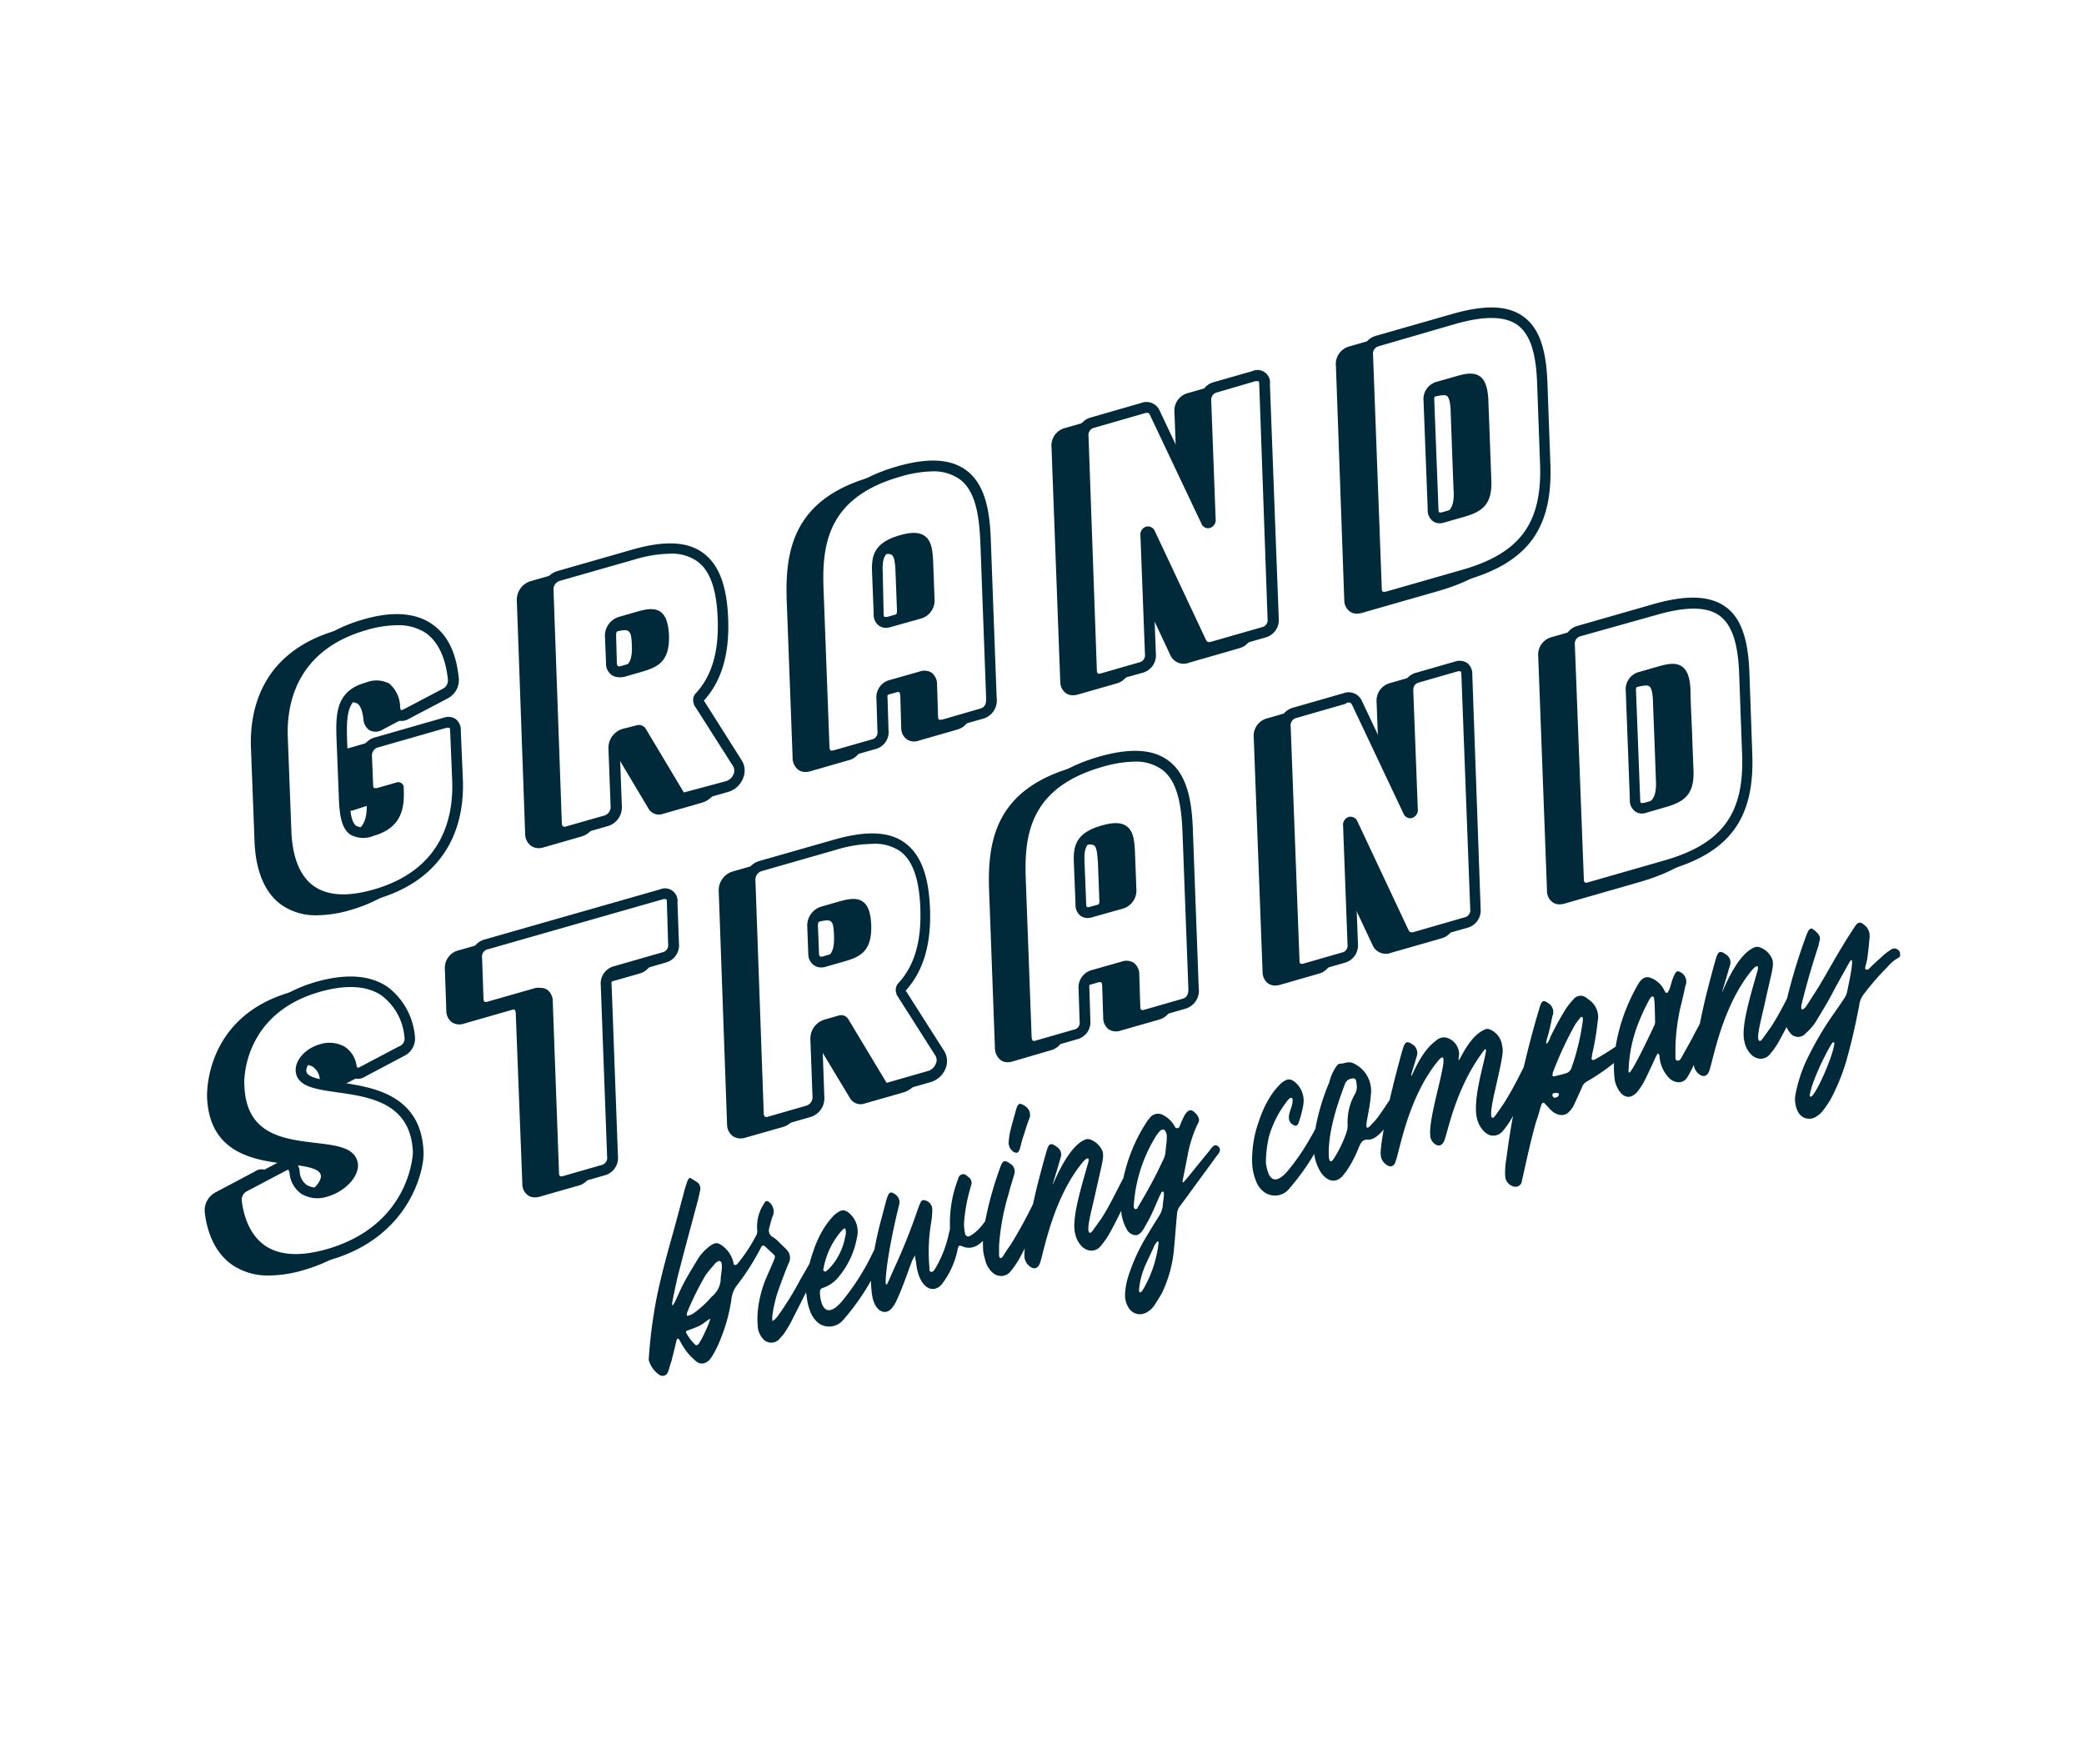 <svg id="Desktop" xmlns="http://www.w3.org/2000/svg" viewBox="0 0 250 211.62"><defs><style>.cls-1{fill:#fff;}.cls-2{fill:#002a3a;}</style></defs><rect class="cls-1" width="250" height="211.62"/><g id="Logos"><g id="Grand_Strand" data-name="Grand Strand"><path class="cls-1" d="M173.11,62.06c-.77.23-1.24-.13-1.25-1l-.5-13a1.52,1.52,0,0,1,1.17-1.67l2.22-.63c2-.57,3-.59,3.06,2.14,0,0,.35,9.61.36,9.66.12,2.62-.87,3.26-2.84,3.83Zm-7.93-21.15A1.55,1.55,0,0,0,164,42.62l1,28.05c0,.83.51,1.19,1.29,1L175.5,69c7.71-2.21,10.15-6.32,9.84-13.51L185,45.88c-.27-7.2-3-9.81-10.66-7.6ZM137.1,49a1.09,1.09,0,0,1,1.47.6l6.16,13c.17.35.48.17.47-.27l-.53-14.18a1.53,1.53,0,0,1,1.16-1.67l4.6-1.31c.82-.24,1.27.07,1.29,1l1.06,28.1a1.51,1.51,0,0,1-1.17,1.66l-6,1.73A1.1,1.1,0,0,1,144.1,77L138,64c-.2-.34-.51-.16-.5.28L138,78.43a1.52,1.52,0,0,1-1.17,1.67l-4.59,1.31c-.78.23-1.24-.13-1.29-1l-1.06-28.1a1.53,1.53,0,0,1,1.17-1.66ZM111.2,67.13c-.1-2.11-.44-3.07-3.14-2.3s-3,1.91-2.85,4l.19,4.79c0,.84.47,1.19,1.25,1l3.53-1a1.63,1.63,0,0,0,1.2-1.72ZM119,83.72a1.65,1.65,0,0,1-1.18,1.85l-4.59,1.31c-.78.23-1.24-.09-1.29-1l-.12-3.82c-.06-.88-.47-1.2-1.29-1l-3.53,1a1.5,1.5,0,0,0-1.17,1.66l.12,3.83a1.49,1.49,0,0,1-1.17,1.67l-4.59,1.31c-.78.23-1.26-.17-1.29-1.14l-.69-18.61c-.22-5.53.39-11.66,9.62-14.3s10.25,3,10.47,8.53ZM76.51,74c2-.57,3-.59,3.06,2.14s-.87,3.26-2.84,3.83l-2.09.6a1,1,0,0,1-1.3-1l-.12-3.24a1.69,1.69,0,0,1,1.2-1.72Zm7.22,10.22a.53.53,0,0,1,.13-.61c2.08-2.29,2.94-5.42,2.77-9.5-.27-7.2-3.37-9.68-10.67-7.59l-9,2.58a1.69,1.69,0,0,0-1.2,1.72l1,28a1,1,0,0,0,1.34,1l4.59-1.32A1.71,1.71,0,0,0,74,96.75l-.26-6.93a1.74,1.74,0,0,1,1.24-1.73l1.64-.48a.36.36,0,0,1,.33.13l4.58,7.61a.81.81,0,0,0,1,.34l4.68-1.34a2,2,0,0,0,1.28-2.77ZM34.3,99.52c.1,2.9,1,10.5,10.69,7.71s10-10.72,9.9-13.62l-.26-5.91c0-.89-.43-1.21-1.25-1l-8.2,2.35A1.59,1.59,0,0,0,44,90.75l.14,3.51c0,.83.51,1.19,1.29,1l2.38-.68c.06,2.16-.05,4.28-3.09,5.15s-3.33-1.13-3.44-4.52L41,88.85c-.11-3.38,0-5.5,3-6.37,2.34-.67,3.08.36,3.34,2.41.1.9.59,1.16,1.38.76l4.62-2.43a1.78,1.78,0,0,0,1-1.76c-.36-3.36-2-9-10.61-6.54-9.72,2.79-10,10.73-9.89,13.62Z"/><path class="cls-2" d="M81.23,85.26c2.14-2.37,3.09-5.61,2.91-9.93-.15-3.89-1.12-6.44-3-7.79s-4.67-1.49-8.51-.39l-9,2.57A2.34,2.34,0,0,0,62,72.08l1,28a1.77,1.77,0,0,0,.69,1.37,1.6,1.6,0,0,0,.93.29,2.15,2.15,0,0,0,.55-.08l4.59-1.32A2.35,2.35,0,0,0,71.47,98l-.26-7A1.12,1.12,0,0,1,72,90l1.38-.4L77.8,97a1.44,1.44,0,0,0,1.72.63l4.67-1.34A2.73,2.73,0,0,0,86,94.61a2.35,2.35,0,0,0-.16-2.1ZM75.8,77.41c.09,2.38-.67,2.69-2.38,3.18l-2.09.6a.43.43,0,0,1-.36,0,.51.51,0,0,1-.12-.39l-.12-3.26a1.06,1.06,0,0,1,.73-1.07l2.09-.6c.77-.22,1.52-.39,1.81-.18S75.75,76.21,75.8,77.41Z"/><path class="cls-2" d="M51.55,87.54a1.64,1.64,0,0,0-1.48-.16l-8.2,2.35a2.21,2.21,0,0,0-1.67,2.32l.13,3.52A1.71,1.71,0,0,0,41,97a1.62,1.62,0,0,0,1.46.17L44,96.67c0,1.75-.42,3-2.62,3.67a2.15,2.15,0,0,1-1.78,0c-.68-.49-.78-2.13-.84-3.91l-.26-6.31c-.11-3.52.09-5,2.57-5.74a2.3,2.3,0,0,1,1.78,0c.38.25.62.85.75,1.87a1.66,1.66,0,0,0,.77,1.37,1.61,1.61,0,0,0,1.55-.11l4.62-2.44a2.45,2.45,0,0,0,1.35-2.39c-.34-3.13-1.45-5.34-3.3-6.59s-4.7-1.49-8.13-.5C31,78.29,29.92,85.68,30.11,89.84l.42,11c.12,3.59,1.22,6.24,3.19,7.67a7.14,7.14,0,0,0,4.33,1.28,14.55,14.55,0,0,0,4-.63c6.92-2,10.6-7,10.36-14.27L52.15,89A1.73,1.73,0,0,0,51.55,87.54Z"/><path class="cls-2" d="M182.85,56.75l-.35-9.62c-.15-4.06-1.07-6.57-2.9-7.89S175,37.8,171,38.94l-9.15,2.62h0a2.18,2.18,0,0,0-1.59,2.34l1,28.08a1.7,1.7,0,0,0,.66,1.37,1.46,1.46,0,0,0,.86.26,2.43,2.43,0,0,0,.6-.09l9.14-2.62C180.2,68.71,183.19,64.61,182.85,56.75ZM172,62.09l-2.21.63c-.22.06-.33,0-.35,0s-.08-.12-.08-.4l-.5-13a.86.86,0,0,1,.7-1l2.21-.64a5.93,5.93,0,0,1,1.4-.28.67.67,0,0,1,.41.1c.17.13.39.53.44,1.72v0c0,.21.1,2.66.18,5,.13,3.54.16,4.38.18,4.61h0C174.5,61.15,173.79,61.58,172,62.09Z"/><path class="cls-2" d="M112.73,57.65c-1.87-1.34-4.57-1.48-8.26-.43C95.19,59.88,94.14,66,94.38,72.16l.7,18.62a1.86,1.86,0,0,0,.67,1.55,1.42,1.42,0,0,0,.86.27,2.17,2.17,0,0,0,.58-.08l4.59-1.32a2.12,2.12,0,0,0,1.63-2.3l-.12-3.85a.88.88,0,0,1,.71-1l3.52-1c.28-.08.37,0,.37,0s.08.08.11.4l.11,3.85a1.7,1.7,0,0,0,.66,1.38,1.62,1.62,0,0,0,1.46.16l4.59-1.32A2.26,2.26,0,0,0,116.46,85h0l-.7-18.62C115.63,62.88,115.16,59.42,112.73,57.65Zm-5.31,10.78.18,4.72a1,1,0,0,1-.73,1.09l-3.53,1a.51.51,0,0,1-.34,0,.68.68,0,0,1-.09-.4l-.19-4.79c-.09-2,.08-2.7,2.38-3.36a5.13,5.13,0,0,1,1.35-.24.9.9,0,0,1,.54.12C107.31,66.84,107.38,67.62,107.42,68.43Z"/><path class="cls-2" d="M148.63,46a1.67,1.67,0,0,0-1.51-.17l-4.6,1.32a2.17,2.17,0,0,0-1.63,2.31l.46,12.39L136,50.55a1.74,1.74,0,0,0-2.23-.93l-6,1.72a2.17,2.17,0,0,0-1.63,2.31l1.05,28.12a1.71,1.71,0,0,0,.66,1.37,1.49,1.49,0,0,0,.86.26,2.43,2.43,0,0,0,.6-.09L133.89,82a2.14,2.14,0,0,0,1.63-2.31l-.46-12.48,5.33,11.36a1.74,1.74,0,0,0,2.23.93l6-1.73a2.16,2.16,0,0,0,1.64-2.31l-1.06-28.09A1.67,1.67,0,0,0,148.63,46Z"/><path class="cls-1" d="M173.11,62.06c-.77.23-1.24-.13-1.25-1l-.5-13a1.52,1.52,0,0,1,1.17-1.67l2.22-.63c2-.57,3-.59,3.06,2.14,0,0,.35,9.61.36,9.66.12,2.62-.87,3.26-2.84,3.83Zm-7.93-21.15A1.55,1.55,0,0,0,164,42.62l1,28.05c0,.83.51,1.19,1.29,1L175.5,69c7.71-2.21,10.15-6.32,9.84-13.51L185,45.88c-.27-7.2-3-9.81-10.66-7.6ZM137.1,49a1.09,1.09,0,0,1,1.47.6l6.16,13c.17.35.48.17.47-.27l-.53-14.18a1.53,1.53,0,0,1,1.16-1.67l4.6-1.31c.82-.24,1.27.07,1.29,1l1.06,28.1a1.51,1.51,0,0,1-1.17,1.66l-6,1.73A1.1,1.1,0,0,1,144.1,77L138,64c-.2-.34-.51-.16-.5.28L138,78.43a1.52,1.52,0,0,1-1.17,1.67l-4.59,1.31c-.78.23-1.24-.13-1.29-1l-1.06-28.1a1.53,1.53,0,0,1,1.17-1.66ZM111.2,67.13c-.1-2.11-.44-3.07-3.14-2.3s-3,1.91-2.85,4l.19,4.79c0,.84.47,1.19,1.25,1l3.53-1a1.63,1.63,0,0,0,1.2-1.72ZM119,83.72a1.65,1.65,0,0,1-1.18,1.85l-4.59,1.31c-.78.23-1.24-.09-1.29-1l-.12-3.82c-.06-.88-.47-1.2-1.29-1l-3.53,1a1.5,1.5,0,0,0-1.17,1.66l.12,3.83a1.49,1.49,0,0,1-1.17,1.67l-4.59,1.31c-.78.23-1.26-.17-1.29-1.14l-.69-18.61c-.22-5.53.39-11.66,9.62-14.3s10.25,3,10.47,8.53ZM76.51,74c2-.57,3-.59,3.06,2.14s-.87,3.26-2.84,3.83l-2.09.6a1,1,0,0,1-1.3-1l-.12-3.24a1.69,1.69,0,0,1,1.2-1.72Zm7.22,10.22a.53.53,0,0,1,.13-.61c2.08-2.29,2.94-5.42,2.77-9.5-.27-7.2-3.37-9.68-10.67-7.59l-9,2.58a1.69,1.69,0,0,0-1.2,1.72l1,28a1,1,0,0,0,1.34,1l4.59-1.32A1.71,1.71,0,0,0,74,96.75l-.26-6.93a1.74,1.74,0,0,1,1.24-1.73l1.64-.48a.36.36,0,0,1,.33.13l4.58,7.61a.81.81,0,0,0,1,.34l4.68-1.34a2,2,0,0,0,1.28-2.77ZM34.3,99.52c.1,2.9,1,10.5,10.69,7.71s10-10.72,9.9-13.62l-.26-5.91c0-.89-.43-1.21-1.25-1l-8.2,2.35A1.59,1.59,0,0,0,44,90.75l.14,3.51c0,.83.51,1.19,1.29,1l2.38-.68c.06,2.16-.05,4.28-3.09,5.15s-3.33-1.13-3.44-4.52L41,88.85c-.11-3.38,0-5.5,3-6.37,2.34-.67,3.08.36,3.34,2.41.1.9.59,1.16,1.38.76l4.62-2.43a1.78,1.78,0,0,0,1-1.76c-.36-3.36-2-9-10.61-6.54-9.72,2.79-10,10.73-9.89,13.62Z"/><path class="cls-2" d="M41.18,108.48a7.16,7.16,0,0,1-4.33-1.27c-2-1.44-3.07-4.09-3.19-7.67l-.42-11C33.05,84.41,34.13,77,43.6,74.3c3.43-1,6.17-.81,8.13.5s3,3.47,3.31,6.59a2.47,2.47,0,0,1-1.36,2.4l-4.62,2.43a1.61,1.61,0,0,1-1.55.11A1.65,1.65,0,0,1,46.74,85c-.13-1-.37-1.63-.75-1.88a2.24,2.24,0,0,0-1.77,0c-2.49.71-2.69,2.21-2.58,5.73l.26,6.31c.06,1.79.16,3.42.84,3.91a2.14,2.14,0,0,0,1.78,0c2.2-.63,2.6-1.92,2.62-3.68l-1.56.45a1.6,1.6,0,0,1-1.46-.17,1.68,1.68,0,0,1-.66-1.37l-.13-3.52A2.23,2.23,0,0,1,45,88.45l8.2-2.35a1.64,1.64,0,0,1,1.48.16,1.7,1.7,0,0,1,.6,1.43l.25,5.89c.24,7.23-3.44,12.29-10.36,14.27A14.55,14.55,0,0,1,41.18,108.48ZM47.6,75a13.28,13.28,0,0,0-3.64.58c-8.62,2.47-9.61,9.19-9.43,13l.42,11h0c.1,3.18,1,5.48,2.66,6.68s4.07,1.34,7.21.44c8.06-2.31,9.58-8.33,9.43-13L54,87.72c0-.32-.07-.42-.08-.42h-.06a1.13,1.13,0,0,0-.29,0l-8.2,2.35a1,1,0,0,0-.75,1l.14,3.5c0,.25.08.36.12.38s.13,0,.35,0l2.38-.68a.66.66,0,0,1,.56.1.63.63,0,0,1,.26.5c.06,1.88.15,4.73-3.55,5.79A3.23,3.23,0,0,1,42,100.1c-1.15-.84-1.3-2.64-1.37-4.91l-.25-6.31c-.11-3.07-.2-6,3.5-7A3.33,3.33,0,0,1,46.7,82,3.77,3.77,0,0,1,48,84.81a.84.84,0,0,0,.11.39,1.61,1.61,0,0,0,.33-.12l4.62-2.43a1.13,1.13,0,0,0,.67-1.16c-.29-2.69-1.22-4.59-2.74-5.62A6,6,0,0,0,47.6,75Zm20.19,25.53a1.6,1.6,0,0,1-.93-.29,1.72,1.72,0,0,1-.68-1.37l-1-28a2.35,2.35,0,0,1,1.66-2.36l9-2.58c3.84-1.1,6.62-1,8.51.4s2.83,3.89,3,7.79c.18,4.31-.77,7.56-2.91,9.92L89,91.24a2.33,2.33,0,0,1,.15,2.09A2.75,2.75,0,0,1,87.33,95l-4.68,1.34a1.47,1.47,0,0,1-1.72-.63L76.5,88.31l-1.38.39a1.13,1.13,0,0,0-.78,1.09l.26,6.94a2.34,2.34,0,0,1-1.67,2.36l-4.59,1.32A2.15,2.15,0,0,1,67.79,100.49ZM80.31,66.42a15.47,15.47,0,0,0-4.17.69l-9,2.57a1.07,1.07,0,0,0-.74,1.08l1,28a.51.51,0,0,0,.15.37.44.44,0,0,0,.37,0l4.6-1.31a1.06,1.06,0,0,0,.73-1.08l-.26-6.94a2.38,2.38,0,0,1,1.71-2.37L76.4,87a.94.94,0,0,1,.95.27.49.49,0,0,1,.11.14L82,95s.07.1.26,0L87,93.73a1.46,1.46,0,0,0,1-.87,1.06,1.06,0,0,0-.05-.94l-4.7-7.38,0-.09a1.18,1.18,0,0,1,.25-1.32c1.91-2.09,2.76-5,2.59-9-.13-3.48-.93-5.7-2.45-6.8A5.32,5.32,0,0,0,80.31,66.42ZM76.76,88.23Zm23,3.1a1.37,1.37,0,0,1-.86-.27,1.85,1.85,0,0,1-.68-1.56l-.7-18.61c-.24-6.19.81-12.28,10.09-14.94,3.69-1.06,6.39-.92,8.26.43,2.43,1.76,2.9,5.22,3,8.7l.69,18.62h0A2.27,2.27,0,0,1,118,86.19l-4.59,1.31a1.66,1.66,0,0,1-1.46-.15,1.72,1.72,0,0,1-.65-1.39l-.12-3.85a.7.7,0,0,0-.11-.4h0s-.09,0-.36,0l-3.53,1a.89.89,0,0,0-.71,1l.12,3.85a2.11,2.11,0,0,1-1.63,2.31l-4.59,1.31A2.22,2.22,0,0,1,99.75,91.33ZM111.9,56.54a14.51,14.51,0,0,0-3.94.65c-8.85,2.53-9.37,8.37-9.16,13.65l.7,18.62c0,.36.09.52.14.56s.15,0,.32,0l4.59-1.31a.86.86,0,0,0,.71-1l-.12-3.85a2.14,2.14,0,0,1,1.63-2.3l3.53-1a1.66,1.66,0,0,1,1.47.14,1.76,1.76,0,0,1,.64,1.39l.12,3.85c0,.27.09.38.11.39s.12,0,.36,0L117.59,85c.35-.1.74-.33.71-1.21l-.69-18.61c-.13-3.15-.52-6.27-2.51-7.71A5.39,5.39,0,0,0,111.9,56.54Zm19.93,25.58a1.42,1.42,0,0,1-.86-.26,1.68,1.68,0,0,1-.65-1.37l-1.06-28.11a2.17,2.17,0,0,1,1.63-2.31l6-1.73a1.73,1.73,0,0,1,2.23.93l5.34,11.27L144,48.15a2.18,2.18,0,0,1,1.64-2.32l4.59-1.31a1.5,1.5,0,0,1,2.11,1.57l1.06,28.08a2.16,2.16,0,0,1-1.64,2.31l-6,1.73a1.74,1.74,0,0,1-2.24-.93l-5.33-11.36.47,12.49A2.16,2.16,0,0,1,137,80.72L132.43,82A2,2,0,0,1,131.83,82.12Zm5.77-32.6a1.1,1.1,0,0,0-.32.06h0l-6,1.73a.89.89,0,0,0-.7,1l1,28.09c0,.25.08.36.12.38a.48.48,0,0,0,.35,0l4.6-1.32a.88.88,0,0,0,.7-1l-.54-14.2a1,1,0,0,1,.69-1.09.9.9,0,0,1,1,.46l6.15,13.08c.13.27.24.39.71.25l6-1.72a.87.87,0,0,0,.7-1l-1-28.11c0-.32-.08-.4-.08-.4s-.1,0-.4,0L146,47.07a.91.91,0,0,0-.7,1l.53,14.17a1,1,0,0,1-.71,1.1.85.85,0,0,1-1-.54l-6.16-13C137.9,49.64,137.81,49.52,137.6,49.52Zm7.72,12.77Zm-71,18.95a1.59,1.59,0,0,1-1-.31,1.69,1.69,0,0,1-.62-1.4l-.13-3.22A2.35,2.35,0,0,1,74.24,74l2.09-.6c1.09-.32,2.14-.55,2.92,0,.61.45.91,1.29,1,2.72.12,3.24-1.3,3.9-3.31,4.48l-2.09.6A2.15,2.15,0,0,1,74.27,81.24Zm3.82-6.93a5.75,5.75,0,0,0-1.4.28h0l-2.1.6a1.05,1.05,0,0,0-.73,1.07L74,79.51a.51.51,0,0,0,.12.39.42.42,0,0,0,.36,0l2.1-.6c1.7-.49,2.46-.81,2.37-3.19-.05-1.2-.26-1.6-.44-1.73A.74.74,0,0,0,78.09,74.31Zm28.14,1a1.4,1.4,0,0,1-.87-.28,1.63,1.63,0,0,1-.6-1.4l-.19-4.76c-.1-2.07.08-3.73,3.31-4.66,1.43-.41,2.35-.38,3,.08.8.57.92,1.65,1,2.81h0l.18,4.74a2.26,2.26,0,0,1-1.63,2.36l-3.56,1A2.3,2.3,0,0,1,106.23,75.31Zm3.35-10.1a5.13,5.13,0,0,0-1.35.24c-2.29.66-2.47,1.4-2.38,3.36L106,73.6c0,.28.07.39.09.4s.12,0,.34,0L110,73a1,1,0,0,0,.74-1.09l-.19-4.73c0-.81-.11-1.59-.43-1.82A1,1,0,0,0,109.58,65.21Zm56.36,7.13a1.39,1.39,0,0,1-.86-.26,1.68,1.68,0,0,1-.66-1.37l-1-28.07A2.17,2.17,0,0,1,165,40.3h0l9.15-2.62c4-1.15,6.72-1.06,8.59.29s2.74,3.83,2.89,7.89l.35,9.62c.34,7.86-2.64,12-10.3,14.16l-9.14,2.62A2,2,0,0,1,165.94,72.34Zm-.56-30.82a.92.92,0,0,0-.72,1l1.05,28.08c0,.25.08.36.12.38s.14,0,.35,0l9.15-2.62c7-2,9.67-5.63,9.36-12.86l-.35-9.63c-.13-3.63-.88-5.82-2.36-6.89s-3.94-1.12-7.48-.11Zm7.31,21.25a1.43,1.43,0,0,1-.87-.27,1.66,1.66,0,0,1-.6-1.41l-.5-13a2.15,2.15,0,0,1,1.64-2.31l2.21-.63c1.09-.32,2.14-.55,2.92,0,.61.45.91,1.29,1,2.72h0c0,.25.05,1.13.18,4.83.09,2.33.17,4.66.18,4.81.14,3-1.05,3.85-3.3,4.5l-2.22.63h0A1.94,1.94,0,0,1,172.69,62.77Zm3.64-16.63a5.91,5.91,0,0,0-1.41.28l-2.21.63a.87.87,0,0,0-.7,1l.5,13c0,.28.06.38.08.4a.55.55,0,0,0,.35,0l2.21-.63c1.77-.51,2.48-.94,2.38-3.18h0c0-.24-.05-1.11-.18-4.84-.09-2.33-.17-4.66-.18-4.81,0-1.22-.26-1.62-.44-1.75A.74.74,0,0,0,176.33,46.14Z"/><path class="cls-1" d="M197.37,96.88c-.78.22-1.25-.13-1.25-1l-.5-13a1.49,1.49,0,0,1,1.17-1.66l2.21-.64c2-.56,3-.58,3.07,2.14,0,0,.34,9.62.35,9.66.13,2.63-.87,3.27-2.84,3.84Zm-7.94-21.16a1.54,1.54,0,0,0-1.15,1.71l1,28.06c.05.83.52,1.18,1.29,1l9.15-2.62c7.71-2.21,10.14-6.33,9.83-13.52l-.35-9.62c-.27-7.2-3-9.8-10.66-7.59Zm-28.08,8a1.12,1.12,0,0,1,1.48.6l6.16,13c.16.36.47.18.46-.26l-.53-14.18a1.54,1.54,0,0,1,1.17-1.67L174.68,80c.82-.23,1.28.08,1.29,1L177,109a1.52,1.52,0,0,1-1.17,1.67l-6,1.73a1.1,1.1,0,0,1-1.47-.6l-6.12-13c-.2-.34-.51-.17-.51.28l.54,14.18a1.51,1.51,0,0,1-1.17,1.66l-4.59,1.32c-.78.22-1.25-.13-1.3-1l-1.05-28.1a1.54,1.54,0,0,1,1.17-1.67Zm-25.9,18.17c-.1-2.1-.43-3.07-3.14-2.29s-2.94,1.91-2.84,4l.19,4.78c0,.84.47,1.2,1.25,1l3.52-1a1.61,1.61,0,0,0,1.2-1.72Zm7.75,16.6a1.63,1.63,0,0,1-1.17,1.84l-4.6,1.32c-.78.22-1.23-.09-1.29-1l-.12-3.83c-.05-.87-.47-1.2-1.29-1l-3.52,1a1.5,1.5,0,0,0-1.17,1.67l.11,3.82a1.47,1.47,0,0,1-1.16,1.67l-4.6,1.32c-.78.22-1.25-.17-1.28-1.14l-.7-18.62c-.22-5.53.4-11.65,9.62-14.3s10.26,3,10.48,8.54Zm-42.44-9.76c2-.56,3-.58,3.07,2.14s-.87,3.27-2.84,3.83l-2.09.6a1,1,0,0,1-1.31-1l-.12-3.25a1.69,1.69,0,0,1,1.2-1.72ZM108,119a.57.57,0,0,1,.13-.62c2.08-2.28,2.94-5.41,2.77-9.49-.27-7.2-3.36-9.69-10.66-7.59l-9,2.57A1.69,1.69,0,0,0,90,105.6l1,28a1,1,0,0,0,1.35,1L97,133.29a1.69,1.69,0,0,0,1.2-1.72L98,124.63a1.76,1.76,0,0,1,1.24-1.73l1.64-.47c.13,0,.23,0,.34.13l4.57,7.61a.82.82,0,0,0,1,.33l4.67-1.34a1.94,1.94,0,0,0,1.29-2.76Zm-42.31,1.17c0-.88-.47-1.2-1.29-1l-5.74,1.65c-.78.22-1.25-.13-1.29-1L57.17,115a1.55,1.55,0,0,1,1.17-1.67l21-6c.82-.23,1.27.08,1.29,1l.17,4.92a1.5,1.5,0,0,1-1.16,1.67l-5.75,1.65a1.49,1.49,0,0,0-1.16,1.66l.75,20.56a1.5,1.5,0,0,1-1.17,1.66l-4.59,1.32c-.78.22-1.24-.13-1.29-1Zm-17.53,5.95a1.67,1.67,0,0,0,1-1.75c-.35-3.1-2.57-8.41-11-6C29,121,28.52,129,28.63,130.31c.36,10.1,12.7,5.72,13.62,9.23.28,1.12-1.14,2.81-3.15,3.39s-3.49-.24-3.75-2.3c-.11-.9-.6-1.16-1.38-.76l-4.62,2.44a1.78,1.78,0,0,0-1,1.75c.37,3.36,2.41,8.9,11,6.43,9.71-2.79,10.85-11,10.79-12.28-.41-10.09-13.35-6.29-14-9.56-.21-1,.74-2.25,2.34-2.71,1.92-.55,3.3.21,3.67,1.92.17.84.58,1.12,1.41.71Z"/><path class="cls-2" d="M77.54,108.12A1.65,1.65,0,0,0,76,108l-21,6a2.17,2.17,0,0,0-1.63,2.31l.17,4.93a1.72,1.72,0,0,0,.66,1.38,1.66,1.66,0,0,0,1.46.17l5.74-1.65c.27-.08.36,0,.36,0s.09.08.11.41L62.66,142a1.68,1.68,0,0,0,.65,1.37,1.42,1.42,0,0,0,.86.26,2,2,0,0,0,.6-.09l4.59-1.31A2.16,2.16,0,0,0,71,140l-.76-20.57a.87.87,0,0,1,.7-1l5.74-1.64a2.17,2.17,0,0,0,1.64-2.31l-.18-4.91A1.66,1.66,0,0,0,77.54,108.12Z"/><path class="cls-2" d="M37.41,131.05c-1.79-.26-3.65-.52-3.8-1.26-.12-.55.54-1.57,1.88-1.95a2.53,2.53,0,0,1,2,.1,2,2,0,0,1,.85,1.33,1.74,1.74,0,0,0,.83,1.28,1.66,1.66,0,0,0,1.51-.14L45.31,128a2.32,2.32,0,0,0,1.36-2.4,8.35,8.35,0,0,0-3.31-6c-2.1-1.4-5-1.6-8.52-.58-10.44,3-10,12.49-10,12.56.25,6.94,5.94,7.62,9.71,8.06,1.91.23,3.71.44,3.93,1.3.17.68-.91,2.1-2.7,2.62a2.54,2.54,0,0,1-2.08-.16,2.2,2.2,0,0,1-.86-1.6,1.45,1.45,0,0,0-2.31-1.25L25.91,143a2.44,2.44,0,0,0-1.35,2.39c.18,1.66.86,4.7,3.39,6.4A7.62,7.62,0,0,0,32.31,153a14.82,14.82,0,0,0,4.09-.64c9.71-2.78,11.35-10.9,11.26-12.92C47.38,132.46,41.38,131.61,37.41,131.05Z"/><path class="cls-2" d="M207.1,91.57,206.75,82c-.15-4.07-1.07-6.57-2.89-7.89s-4.59-1.45-8.59-.3l-9.14,2.62h0a2.18,2.18,0,0,0-1.6,2.34l1.05,28.07a1.68,1.68,0,0,0,.65,1.37,1.42,1.42,0,0,0,.86.27,2.3,2.3,0,0,0,.6-.09l9.15-2.63C204.46,103.53,207.44,99.43,207.1,91.57ZM196.27,96.9l-2.21.64a.55.55,0,0,1-.34,0s-.09-.12-.09-.4l-.5-13a.88.88,0,0,1,.7-1l2.22-.63a5.75,5.75,0,0,1,1.4-.28.66.66,0,0,1,.4.1c.18.12.4.53.44,1.72v0c0,.21.1,2.66.19,5,.13,3.54.16,4.38.17,4.61h0C198.75,96,198,96.39,196.27,96.9Z"/><path class="cls-2" d="M105.48,120.07c2.14-2.36,3.09-5.61,2.91-9.92-.14-3.9-1.12-6.44-3-7.79s-4.67-1.5-8.5-.4l-9,2.58a2.35,2.35,0,0,0-1.67,2.36l1,28a1.73,1.73,0,0,0,.68,1.37,1.53,1.53,0,0,0,.93.29,1.75,1.75,0,0,0,.55-.08l4.6-1.31a2.37,2.37,0,0,0,1.66-2.37l-.26-6.94a1.1,1.1,0,0,1,.78-1.08l1.38-.4,4.44,7.37a1.46,1.46,0,0,0,1.71.63l4.68-1.34a2.79,2.79,0,0,0,1.81-1.64,2.36,2.36,0,0,0-.16-2.09Zm-5.43-7.85c.09,2.38-.66,2.7-2.37,3.19l-2.09.6a.39.39,0,0,1-.36,0c-.08,0-.12-.19-.12-.39L95,112.35a1.06,1.06,0,0,1,.74-1.07l2.09-.6c.76-.22,1.51-.39,1.8-.18S100,111,100.05,112.22Z"/><path class="cls-2" d="M172.89,80.78a1.66,1.66,0,0,0-1.52-.17l-4.59,1.32a2.18,2.18,0,0,0-1.64,2.31l.47,12.39-5.33-11.27a1.75,1.75,0,0,0-2.24-.93l-6,1.73a2.17,2.17,0,0,0-1.64,2.31l1.06,28.11a1.72,1.72,0,0,0,.65,1.38,1.49,1.49,0,0,0,.86.26,2.3,2.3,0,0,0,.6-.09l4.59-1.32a2.16,2.16,0,0,0,1.64-2.31L159.31,102l5.34,11.36a1.73,1.73,0,0,0,2.23.93l6-1.72a2.17,2.17,0,0,0,1.63-2.31l-1-28.09A1.68,1.68,0,0,0,172.89,80.78Z"/><path class="cls-2" d="M137,92.47c-1.86-1.35-4.56-1.49-8.26-.43-9.27,2.66-10.33,8.75-10.08,14.94l.69,18.62a1.88,1.88,0,0,0,.68,1.55,1.39,1.39,0,0,0,.86.27,2.09,2.09,0,0,0,.57-.09L126,126a2.13,2.13,0,0,0,1.64-2.31l-.12-3.85a.86.86,0,0,1,.7-1l3.53-1a.65.65,0,0,1,.37,0s.08.08.1.4l.12,3.84a1.75,1.75,0,0,0,.65,1.39,1.66,1.66,0,0,0,1.46.15l4.59-1.31a2.27,2.27,0,0,0,1.64-2.49h0L140,101.17C139.88,97.69,139.42,94.23,137,92.47Zm-5.3,10.78.18,4.72a1,1,0,0,1-.74,1.09l-3.52,1c-.22.06-.33,0-.35,0s-.08-.12-.08-.4L127,104.9c-.09-2,.08-2.7,2.38-3.36a5,5,0,0,1,1.35-.24,1,1,0,0,1,.53.12C131.56,101.65,131.64,102.43,131.68,103.25Z"/><path class="cls-1" d="M197.37,96.88c-.78.22-1.25-.13-1.25-1l-.5-13a1.49,1.49,0,0,1,1.17-1.66l2.21-.64c2-.56,3-.58,3.07,2.14,0,0,.34,9.62.35,9.66.13,2.63-.87,3.27-2.84,3.84Zm-7.94-21.16a1.54,1.54,0,0,0-1.15,1.71l1,28.06c.05.83.52,1.18,1.29,1l9.15-2.62c7.71-2.21,10.14-6.33,9.83-13.52l-.35-9.62c-.27-7.2-3-9.8-10.66-7.59Zm-28.08,8a1.12,1.12,0,0,1,1.48.6l6.16,13c.16.36.47.18.46-.26l-.53-14.18a1.54,1.54,0,0,1,1.17-1.67L174.68,80c.82-.23,1.28.08,1.29,1L177,109a1.52,1.52,0,0,1-1.17,1.67l-6,1.73a1.1,1.1,0,0,1-1.47-.6l-6.12-13c-.2-.34-.51-.17-.51.28l.54,14.18a1.51,1.51,0,0,1-1.17,1.66l-4.59,1.32c-.78.22-1.25-.13-1.3-1l-1.05-28.1a1.54,1.54,0,0,1,1.17-1.67Zm-25.9,18.17c-.1-2.1-.43-3.07-3.14-2.29s-2.94,1.91-2.84,4l.19,4.78c0,.84.47,1.2,1.25,1l3.52-1a1.61,1.61,0,0,0,1.2-1.72Zm7.75,16.6a1.63,1.63,0,0,1-1.17,1.84l-4.6,1.32c-.78.22-1.23-.09-1.29-1l-.12-3.83c-.05-.87-.47-1.2-1.29-1l-3.52,1a1.5,1.5,0,0,0-1.17,1.67l.11,3.82a1.47,1.47,0,0,1-1.16,1.67l-4.6,1.32c-.78.22-1.25-.17-1.28-1.14l-.7-18.62c-.22-5.53.4-11.65,9.62-14.3s10.26,3,10.48,8.54Zm-42.44-9.76c2-.56,3-.58,3.07,2.14s-.87,3.27-2.84,3.83l-2.09.6a1,1,0,0,1-1.31-1l-.12-3.25a1.69,1.69,0,0,1,1.2-1.72ZM108,119a.57.57,0,0,1,.13-.62c2.08-2.28,2.94-5.41,2.77-9.49-.27-7.2-3.36-9.69-10.66-7.59l-9,2.57A1.69,1.69,0,0,0,90,105.6l1,28a1,1,0,0,0,1.35,1L97,133.29a1.69,1.69,0,0,0,1.2-1.72L98,124.63a1.76,1.76,0,0,1,1.24-1.73l1.64-.47c.13,0,.23,0,.34.13l4.57,7.61a.82.82,0,0,0,1,.33l4.67-1.34a1.94,1.94,0,0,0,1.29-2.76Zm-42.31,1.17c0-.88-.47-1.2-1.29-1l-5.74,1.65c-.78.22-1.25-.13-1.29-1L57.17,115a1.55,1.55,0,0,1,1.17-1.67l21-6c.82-.23,1.27.08,1.29,1l.17,4.92a1.5,1.5,0,0,1-1.16,1.67l-5.75,1.65a1.49,1.49,0,0,0-1.16,1.66l.75,20.56a1.5,1.5,0,0,1-1.17,1.66l-4.59,1.32c-.78.22-1.24-.13-1.29-1Zm-17.53,5.95a1.67,1.67,0,0,0,1-1.75c-.35-3.1-2.57-8.41-11-6C29,121,28.52,129,28.63,130.31c.36,10.1,12.7,5.72,13.62,9.23.28,1.12-1.14,2.81-3.15,3.39s-3.49-.24-3.75-2.3c-.11-.9-.6-1.16-1.38-.76l-4.62,2.44a1.78,1.78,0,0,0-1,1.75c.37,3.36,2.41,8.9,11,6.43,9.71-2.79,10.85-11,10.79-12.28-.41-10.09-13.35-6.29-14-9.56-.21-1,.74-2.25,2.34-2.71,1.92-.55,3.3.21,3.67,1.92.17.84.58,1.12,1.41.71Z"/><path class="cls-2" d="M35.44,151.75a7.7,7.7,0,0,1-4.36-1.21c-2.53-1.7-3.21-4.74-3.39-6.41A2.45,2.45,0,0,1,29,141.74l4.63-2.44a1.59,1.59,0,0,1,1.54-.11,1.66,1.66,0,0,1,.78,1.37,2.11,2.11,0,0,0,.86,1.59,2.48,2.48,0,0,0,2.07.16c1.79-.51,2.87-1.94,2.7-2.61-.22-.86-2-1.08-3.93-1.3-3.76-.45-9.46-1.13-9.71-8.07,0-.06-.46-9.56,10-12.56,3.55-1,6.42-.82,8.52.59a8.33,8.33,0,0,1,3.31,5.94,2.32,2.32,0,0,1-1.36,2.4l-4.61,2.44A1.47,1.47,0,0,1,41.49,128a2,2,0,0,0-.85-1.34,2.58,2.58,0,0,0-2-.1c-1.34.39-2,1.4-1.88,2,.15.73,2,1,3.8,1.25,4,.56,10,1.41,10.25,8.41.09,2-1.54,10.14-11.26,12.93A15.2,15.2,0,0,1,35.44,151.75Zm-.84-11.42a.81.81,0,0,0-.34.12l-4.61,2.43A1.14,1.14,0,0,0,29,144c.16,1.4.73,4,2.83,5.44,1.74,1.17,4.22,1.3,7.38.4,10.09-2.9,10.33-11.55,10.32-11.63-.24-5.93-5.17-6.63-9.14-7.19-2.43-.35-4.54-.65-4.88-2.26-.3-1.39,1-2.94,2.79-3.47a3.78,3.78,0,0,1,3,.24,3.2,3.2,0,0,1,1.45,2.17,1.1,1.1,0,0,0,.14.39,1.5,1.5,0,0,0,.35-.13l4.6-2.43h0a1,1,0,0,0,.68-1.12,7,7,0,0,0-2.75-5c-1.77-1.19-4.28-1.33-7.45-.42-9.46,2.72-9.06,11.16-9,11.25.21,5.86,4.65,6.39,8.57,6.86,2.46.29,4.58.54,5,2.26.39,1.53-1.33,3.52-3.59,4.17a3.76,3.76,0,0,1-3.14-.32,3.38,3.38,0,0,1-1.43-2.52A.93.93,0,0,0,34.6,140.33Zm32.7,2.07a1.49,1.49,0,0,1-.86-.26,1.7,1.7,0,0,1-.65-1.38L65,120.21a.81.81,0,0,0-.1-.42h0a.8.8,0,0,0-.37,0l-5.74,1.65a1.63,1.63,0,0,1-1.46-.17,1.68,1.68,0,0,1-.66-1.37L56.53,115a2.17,2.17,0,0,1,1.63-2.31l21-6a1.51,1.51,0,0,1,2.11,1.57l.18,4.91a2.16,2.16,0,0,1-1.64,2.31l-5.74,1.65a.86.86,0,0,0-.7,1l.76,20.57A2.16,2.16,0,0,1,72.49,141l-4.59,1.32A2.3,2.3,0,0,1,67.3,142.4Zm-2.45-23.9a1.41,1.41,0,0,1,.82.24,1.73,1.73,0,0,1,.64,1.4h0l.75,20.55c0,.25.08.36.12.39a.51.51,0,0,0,.35,0l4.6-1.32a.88.88,0,0,0,.7-1l-.76-20.56a2.14,2.14,0,0,1,1.64-2.31l5.74-1.65a.88.88,0,0,0,.7-1L80,108.28c0-.33-.07-.41-.07-.41a.75.75,0,0,0-.4,0l-21,6a.89.89,0,0,0-.7,1l.17,4.91c0,.24.08.36.12.38a.51.51,0,0,0,.35,0l5.74-1.64A2.24,2.24,0,0,1,64.85,118.5ZM92,135.31a1.55,1.55,0,0,1-.92-.29,1.74,1.74,0,0,1-.69-1.37l-1-28a2.35,2.35,0,0,1,1.67-2.36l9-2.57c3.84-1.1,6.62-1,8.5.39s2.84,3.9,3,7.79c.18,4.32-.77,7.56-2.91,9.93l4.62,7.25a2.35,2.35,0,0,1,.16,2.1,2.76,2.76,0,0,1-1.81,1.63l-4.67,1.34a1.45,1.45,0,0,1-1.72-.63l-4.43-7.37-1.39.4a1.11,1.11,0,0,0-.77,1.08l.25,7a2.34,2.34,0,0,1-1.66,2.36l-4.6,1.32A2.09,2.09,0,0,1,92,135.31Zm12.52-34.08a15.53,15.53,0,0,0-4.17.69l-9,2.58a1.07,1.07,0,0,0-.73,1.07l1,28a.48.48,0,0,0,.15.38.44.44,0,0,0,.37,0l4.59-1.32a1.06,1.06,0,0,0,.74-1.07l-.26-6.94A2.39,2.39,0,0,1,99,122.28l1.64-.47a1,1,0,0,1,1,.28.53.53,0,0,1,.11.14l4.57,7.6s.07.11.26,0l4.67-1.34a1.44,1.44,0,0,0,1-.86,1.06,1.06,0,0,0,0-.94l-4.7-7.39a.41.41,0,0,1,0-.09,1.21,1.21,0,0,1,.26-1.32c1.9-2.09,2.75-5,2.59-9-.13-3.48-.93-5.71-2.45-6.81A5.4,5.4,0,0,0,104.56,101.23ZM124,126.14a1.49,1.49,0,0,1-.86-.26,1.9,1.9,0,0,1-.68-1.56l-.69-18.62c-.25-6.18.81-12.28,10.09-14.94,3.69-1.05,6.39-.91,8.25.44,2.44,1.76,2.9,5.22,3,8.69l.69,18.62h0A2.25,2.25,0,0,1,142.2,121l-4.59,1.32a1.63,1.63,0,0,1-1.46-.16,1.73,1.73,0,0,1-.65-1.38l-.12-3.85c0-.32-.1-.4-.1-.4h0s-.09,0-.37,0l-3.53,1a.88.88,0,0,0-.7,1l.12,3.85a2.13,2.13,0,0,1-1.64,2.3l-4.59,1.32A2.05,2.05,0,0,1,124,126.14Zm12.15-34.78a14.46,14.46,0,0,0-3.94.64c-8.84,2.54-9.36,8.38-9.15,13.66l.69,18.61c0,.37.1.53.15.56a.42.42,0,0,0,.32,0l4.59-1.32a.84.84,0,0,0,.7-1l-.12-3.85a2.15,2.15,0,0,1,1.64-2.31l3.52-1a1.66,1.66,0,0,1,1.47.15,1.72,1.72,0,0,1,.65,1.39l.12,3.85c0,.26.08.37.11.39a.54.54,0,0,0,.35,0l4.6-1.32c.34-.1.73-.32.71-1.2l-.7-18.62c-.12-3.15-.51-6.26-2.5-7.7A5.35,5.35,0,0,0,136.15,91.36Zm19.93,25.58a1.49,1.49,0,0,1-.86-.26,1.7,1.7,0,0,1-.65-1.38l-1.06-28.11a2.19,2.19,0,0,1,1.64-2.31l6-1.72h0a1.74,1.74,0,0,1,2.23.93l5.33,11.27L168.28,83a2.17,2.17,0,0,1,1.63-2.31l4.59-1.32a1.69,1.69,0,0,1,1.52.17,1.67,1.67,0,0,1,.6,1.4l1,28.09A2.15,2.15,0,0,1,176,111.3L170,113a1.74,1.74,0,0,1-2.23-.93l-5.34-11.36.47,12.48a2.16,2.16,0,0,1-1.63,2.31l-4.6,1.32A2.3,2.3,0,0,1,156.08,116.94Zm5.45-32.55-6,1.73a.91.91,0,0,0-.7,1l1.06,28.09a.57.57,0,0,0,.11.38.54.54,0,0,0,.36,0l4.59-1.32a.86.86,0,0,0,.7-1l-.53-14.19a1,1,0,0,1,.68-1.09.9.9,0,0,1,1,.46l6.15,13.08c.13.27.25.38.71.25l6-1.73a.87.87,0,0,0,.71-1l-1.06-28.11c0-.33-.08-.4-.08-.4s-.1-.05-.39,0l-4.59,1.32c-.36.1-.72.3-.71,1l.54,14.16a1,1,0,0,1-.72,1.11.87.87,0,0,1-1-.55l-6.15-13c-.14-.27-.25-.39-.72-.26Zm8,12.72Zm-71,18.94a1.55,1.55,0,0,1-.94-.3,1.7,1.7,0,0,1-.63-1.4l-.12-3.22a2.36,2.36,0,0,1,1.66-2.37l2.09-.6h0c1.1-.31,2.14-.55,2.92,0,.62.44.92,1.28,1,2.72.12,3.24-1.29,3.9-3.3,4.47l-2.1.6A1.75,1.75,0,0,1,98.52,116.05Zm2.42-6.65-2.09.6a1.06,1.06,0,0,0-.74,1.07l.13,3.26a.48.48,0,0,0,.12.39.43.43,0,0,0,.36,0l2.09-.6c1.71-.49,2.46-.8,2.37-3.19,0-1.19-.26-1.59-.44-1.72s-1,0-1.8.18Zm29.54.72a1.43,1.43,0,0,1-.87-.27,1.66,1.66,0,0,1-.6-1.4l-.19-4.77c-.1-2.07.09-3.73,3.31-4.65,1.43-.41,2.36-.39,3,.07.81.58.92,1.66,1,2.81h0l.18,4.74a2.26,2.26,0,0,1-1.64,2.35l-3.56,1A1.94,1.94,0,0,1,130.48,110.12ZM133.84,100a5,5,0,0,0-1.35.24c-2.3.66-2.47,1.4-2.38,3.36l.19,4.79c0,.28.06.38.08.4a.55.55,0,0,0,.35,0l3.53-1a1,1,0,0,0,.73-1.09l-.18-4.72c0-.81-.12-1.59-.44-1.82A.87.87,0,0,0,133.84,100Zm56.35,7.13a1.49,1.49,0,0,1-.86-.26,1.7,1.7,0,0,1-.65-1.38l-1.05-28.06a2.2,2.2,0,0,1,1.6-2.35h0l9.14-2.62c4-1.14,6.73-1,8.59.3s2.75,3.83,2.9,7.89l.34,9.62c.34,7.86-2.64,12-10.29,14.16l-9.15,2.62A2.3,2.3,0,0,1,190.19,107.16Zm-.56-30.82a.91.91,0,0,0-.71,1L190,105.46a.58.58,0,0,0,.11.39.54.54,0,0,0,.36,0l9.14-2.62c7-2,9.68-5.63,9.37-12.87l-.35-9.62c-.14-3.64-.89-5.83-2.37-6.9s-3.94-1.11-7.47-.1ZM197,97.59a1.38,1.38,0,0,1-.87-.28,1.63,1.63,0,0,1-.61-1.4l-.49-13a2.13,2.13,0,0,1,1.63-2.31l2.21-.64c1.1-.31,2.14-.55,2.92,0,.62.45.92,1.28,1,2.72h0c0,.24,0,1.13.18,4.83.08,2.33.17,4.66.18,4.81.14,2.94-1.06,3.85-3.31,4.49l-2.21.64A2.43,2.43,0,0,1,197,97.59ZM200.58,81a5.75,5.75,0,0,0-1.4.28l-2.22.64a.87.87,0,0,0-.7,1l.5,13c0,.28.07.39.09.4s.12,0,.34,0h0l2.22-.63c1.76-.51,2.48-.94,2.37-3.19h0c0-.23,0-1.1-.18-4.83-.08-2.33-.17-4.66-.18-4.81,0-1.22-.26-1.62-.44-1.75A.66.66,0,0,0,200.58,81Z"/><path class="cls-2" d="M220.05,125.19c-.17,1.58-2.26,6.26-2.82,6.36-.16,0-.12-.18-.12-.28.1-.41.21-.86.34-1.24a29.77,29.77,0,0,1,2.17-4.65,1.59,1.59,0,0,1,.17-.25.13.13,0,0,1,.26.06m-3.5-4.37c-.3.43-.62.39-.39-.51.58-2.31,1.24-4.62,2-6.89a4,4,0,0,1,.12-.56.89.89,0,0,0-.13-.79,3.2,3.2,0,0,0-.7-.63c-.17-.13-.39,0-.52.22a4.13,4.13,0,0,0-.21.47,67.63,67.63,0,0,0-2.38,7.79,16,16,0,0,0-.25,1.77,3,3,0,0,0,.67,2.23,1.19,1.19,0,0,0,1.88,0,6.17,6.17,0,0,0,1.15-1.3c.68-1.13,1.39-2.27,2-3.43s1.32-2.42,2-3.64c.87-1.57.06,2.13-.23,3.53a2.28,2.28,0,0,1-.35.72c-.36.56-.76,1.12-1.12,1.64a38.64,38.64,0,0,0-3.53,6.07,17.72,17.72,0,0,0-1.17,3.77,3.22,3.22,0,0,0,.26,2,1.51,1.51,0,0,0,2.26.64,2.6,2.6,0,0,0,.67-.57,12,12,0,0,0,1-1.44,24.46,24.46,0,0,0,1.88-4.56c.64-2.23,1.14-4.48,1.57-6.72a2.68,2.68,0,0,1,.62-1.46,29.34,29.34,0,0,1,2.74-3.14,4.46,4.46,0,0,1,1.28-1.1.42.42,0,0,0,.27-.49.68.68,0,0,0-1.11-.51,5.44,5.44,0,0,0-1,.76c-.66.6-.86.76-1.51,1.4,0,0-.13.14-.19.19s-.39.08-.38-.13a.63.63,0,0,0,0-.14A8.41,8.41,0,0,0,224,115c.12-.9.22-1.76.28-2.64a1.6,1.6,0,0,0-.61-1.39c-.55-.47-.8-.39-1.23.28s-.92,1.41-1.34,2.12c-1,1.63-1.9,3.28-2.88,4.92-.55.88-1.1,1.73-1.65,2.58m-.43-3.79a.48.48,0,0,0-.5.21,1.74,1.74,0,0,0-.26.53c-.94,1.79-1.8,3.63-2.91,5.34-.37.52-.71,1-1.09,1.52a.4.4,0,0,1-.29.19c-.52-.13.2-2.59.63-4.58.86-3.89,1.06-4.29.92-5.12A2.5,2.5,0,0,0,211,113.6a1.08,1.08,0,0,0-.44,0,3.08,3.08,0,0,0-.75.42c-2.66,1.95-4.4,9.06-2.29,1.81a1.1,1.1,0,0,0-.35-1.25c-.8-.61-1-.45-1.22.1s-1.27,4.63-1.35,5c-.4,1.64-1.51,6.81-1.42,8a1.64,1.64,0,0,0,.86,1.31c.45.22.81,0,1-.52.46-1.2,1.5-7.7,5.13-12.1.6-.7.84-.56.67.05-.82,2.93-2.06,6.82-1.56,8.59a3,3,0,0,0,.86,1.55,1.78,1.78,0,0,0,.71.39,1.4,1.4,0,0,0,1.48-.5,9.09,9.09,0,0,0,1.15-1.68,47.39,47.39,0,0,0,2.47-5.14,12.6,12.6,0,0,0,.66-1.58c.18-.57,0-.9-.49-1m-20.66,11.61c-.16,0-.07-.5-.07-.74a16.82,16.82,0,0,1,1.31-5.58,22.43,22.43,0,0,1,1.08-2.28,1.64,1.64,0,0,1,.26-.42c.16-.16.27-.15.35,0s0,.26.07.36c.07.85.06,1.68.09,2.5a1.17,1.17,0,0,1-.16.64c-.28.6-2.54,5.41-2.93,5.52m4.47-9.57s0,0-.07,0-.18-.29-.3-.46a2.9,2.9,0,0,0-1.49-1.31c-.55-.23-1-.07-1.41.51A11.66,11.66,0,0,0,196,119a21.73,21.73,0,0,0-2.32,7.52,13.19,13.19,0,0,0,0,2.81,3.21,3.21,0,0,0,.85,1.87c.58.56,1.24.48,1.88-.22a8.38,8.38,0,0,0,1-1.6c.39-.8.78-1.64,1.16-2.48a4,4,0,0,1,.27-.49.06.06,0,0,1,.1,0c.18.15.13.34.16.54a4.15,4.15,0,0,0,1.12,2.35,1.6,1.6,0,0,0,.86.48,1.19,1.19,0,0,0,1.38-.64,11.15,11.15,0,0,0,.63-1.18c.84-1.8,1.66-3.63,2.46-5.46a2.08,2.08,0,0,0,.2-.51.52.52,0,0,0-.15-.51c-.42-.4-.78-.29-1.13.29l-.13.25c-.32.61-.66,1.23-1,1.85-.53,1.06-1.14,2.1-1.71,3.13l0,0c-.21.34-.64.29-.64-.06l0-.1c0-.41,0-.82,0-1.24a24.58,24.58,0,0,1,.56-4.6c.27-1.08.41-1.71.63-2.74a1.26,1.26,0,0,0-.4-1.52c-.52-.37-.71-.31-1,.38s-.27.85-.48,1.46a4.29,4.29,0,0,1-.24.48m-13.18,12.06c.12,0,.14.14.11.25a.44.44,0,0,1-.37.28c-.19.06-.3,0-.37-.2a.22.22,0,0,1,.15-.32,1.12,1.12,0,0,1,.48,0m3-9c0,.07,0,.17,0,.28a27.68,27.68,0,0,1-1.34,5.62,1,1,0,0,1-.63.7c-.48.14-.93.27-1.42.37-.22.07-.29-.05-.23-.31s0-.19.09-.3a41.45,41.45,0,0,1,2.62-5.61c.19-.3.43-.57.63-.84l0,0a.16.16,0,0,1,.28.13m-3.93,2.37c-.45,1-.59.73-.33-.07s.43-1.76.61-2.57a1.25,1.25,0,0,0-.52-1.58c-.57-.4-.75-.31-1,.49-.75,2.47-1.41,5-2,7.54a89.89,89.89,0,0,0-2,10.61,9.67,9.67,0,0,0-.15,2,1.37,1.37,0,0,0,1,1.36.78.78,0,0,0,1-.56,1.21,1.21,0,0,1,.07-.37c.52-2.3,1-4.62,1.66-6.89.22-.58.36-1.17.54-1.75s.31-.61.63-.21c.19.18.35.38.55.57a2,2,0,0,0,1,.6,1.21,1.21,0,0,0,1.17-.3,3.21,3.21,0,0,0,.58-.75c.34-.73.66-1.44,1-2.19a1.23,1.23,0,0,1,.59-.73,25.09,25.09,0,0,0,4.3-3.11,5.52,5.52,0,0,0,.49-.48.89.89,0,0,0,.22-.79c-.07-.61-.3-.71-.82-.32a33.41,33.41,0,0,1-3.12,2c-.15.07-.32.19-.44.05s0-.26,0-.44,0-.07,0-.12a32.44,32.44,0,0,0,.68-4,2.52,2.52,0,0,0-1.16-2.68,1,1,0,0,0-.22-.18,1.1,1.1,0,0,0-1.56.24,8.93,8.93,0,0,0-.89,1.12,39.38,39.38,0,0,0-1.91,3.49m-1.85,1.78a.46.46,0,0,0-.49.21,2.86,2.86,0,0,0-.3.54c-.91,1.78-1.8,3.63-2.9,5.34-.34.51-.68,1-1.06,1.51a.42.42,0,0,1-.29.19c-.52-.13.43-3.69.57-4.43.89-3.89.68-3.66.55-4.49a2.39,2.39,0,0,0-1.5-1.71.78.78,0,0,0-.45,0,3.68,3.68,0,0,0-.74.42c-1.75,1.27-2.64,4.22-2.47,3a2.06,2.06,0,0,0-1.38-2.38,1.29,1.29,0,0,0-1.07.13,1.47,1.47,0,0,0-.31.23c-1.81,1.32-2.79,4.16-2.9,4.16s-.06,0,.64-2.37a1.21,1.21,0,0,0-.36-1.25c-.8-.6-1-.43-1.22.11s-1.27,4.63-1.34,5c-.43,1.65-1.52,6.81-1.42,8a1.56,1.56,0,0,0,.86,1.31c.41.23.8,0,.93-.51.48-1.21,1.49-7.74,5.15-12.12,1.85-2.15-1.21,6.28-1,8.91a1.35,1.35,0,0,0,.7,1.22c.45.22.8,0,1-.52.46-1.21,1.35-6.18,4.57-10.56,1.47-2.12-1.45,5-.64,8a3.27,3.27,0,0,0,.89,1.54,2.16,2.16,0,0,0,.67.4,1.47,1.47,0,0,0,1.52-.51,10.19,10.19,0,0,0,1.15-1.68,51.43,51.43,0,0,0,2.47-5.14c.23-.52.47-1,.66-1.58s0-.9-.5-1m-21.31,3.86a1.72,1.72,0,0,1-.23,1.14,6.73,6.73,0,0,0-.86,3.54,2.78,2.78,0,0,1-.09.89,14,14,0,0,1-1.63,3.38c-.35.45-.51.15-.53-.4-.13-2.63.9-5.94,1.91-8.59a1,1,0,0,1,.76-.7c.59-.14.61.17.67.74m1.7,4.85c-1.12,1.15-.16-1.27,0-3.66a3.64,3.64,0,0,0-2-3.73c-.69-.36-1.14,0-1.64,0-.25,0-.38.15-.52.36a5.46,5.46,0,0,0-.74,1.56,3.12,3.12,0,0,1-.25.7,27.05,27.05,0,0,0-1.36,4.44,15.07,15.07,0,0,0-.32,3.22,5.38,5.38,0,0,0,.88,2.83c.64.89,1.6,1.34,2.51.42.16-.18.28-.36.44-.54a14.27,14.27,0,0,0,1.43-2.63c.32-.79.49-1.28,1.23-1.25.92.08,1.94-1.22,2.56-2.09a16.49,16.49,0,0,0,1.53-2.62.93.93,0,0,0-.33-.91c-.47-.42-.74.21-.93.51-1.76,2.68-1.88,2.75-2.47,3.34m-5.46-1.38c-.33-.22-.85,1.35-1.8,2.91a26,26,0,0,1-2.81,4.09c-2,2.22-2.39-.14-2.54-1a13.88,13.88,0,0,1,.38-3.26,12.68,12.68,0,0,1,2.21-4.27c.13-.15.28-.36.5-.32s.08.77,0,1c-.11.48-.88,1.88.39,2.32h0c.15.06.33-.06.41-.26a11.86,11.86,0,0,0,.55-2,2.94,2.94,0,0,0-1-3c-.54-.4-.91-.37-1.53.12a1.33,1.33,0,0,0-.22.2,8.56,8.56,0,0,0-1.29,1.66,13,13,0,0,0-1.21,2.67,13.54,13.54,0,0,0-.84,5.16,6.47,6.47,0,0,0,.46,2.09,2.88,2.88,0,0,0,1.06,1.39,2.2,2.2,0,0,0,2.84-.36,28.63,28.63,0,0,0,4.94-8,.82.82,0,0,0-.55-1.16m-20,15.4a1.22,1.22,0,0,1,0,.38,14.25,14.25,0,0,1-1.69,5.12c-.09.17-.21.34-.33.52,0,0-.07,0-.09.06a.16.16,0,0,1-.2-.09,1,1,0,0,1,0-.34,9.36,9.36,0,0,1,.67-2.62c.37-.87.82-1.73,1.19-2.6a2.66,2.66,0,0,1,.33-.44s.07,0,.1,0M136,144.74v0a18,18,0,0,1,2.6-8.34,4.09,4.09,0,0,1,.52-.7c.27-.29.59-.27.72.07a1.15,1.15,0,0,1,.13.59c0,.6-.1,1.21-.15,1.77a2.47,2.47,0,0,1-.34,1.11c-.87,1.91-1.9,3.76-3,5.6,0,0,0,0,0,.05-.17.25-.47.17-.45-.12m3.59-1.72c0,.07,0,.17,0,.25,0,.46-.12.9-.13,1.35a2.9,2.9,0,0,1-.45,1.21c-.62,1-1.21,1.94-1.77,2.9a22.3,22.3,0,0,0-2,4.61,8.1,8.1,0,0,0-.31,2.07,2.82,2.82,0,0,0,.53,1.58,1.57,1.57,0,0,0,2,.44,2.66,2.66,0,0,0,1-.89c.31-.5.65-1,.92-1.51a15.31,15.31,0,0,0,1.43-5.3c.13-1.35.22-2.73.35-4.08a1.7,1.7,0,0,1,.36-1l.95-1.28c1.16-1.62,2.39-3.25,3.58-4.91a.92.92,0,0,0,.24-.38.56.56,0,0,0-.26-.65c-.24-.14-.37-.1-.59.1s-.28.36-.44.54c-.9,1.09-1.79,2.21-2.69,3.3-.15.18-.33.41-.43.44s0-.46.05-.68c.18-.84.34-1.72.51-2.57a15.27,15.27,0,0,1,1.25-3.86.7.7,0,0,0,0-.77,1.35,1.35,0,0,0-.33-.45c-.5-.52-.88-.41-1.3.3a12,12,0,0,0-.57,1.27h0a.31.31,0,0,1-.55.13,3.32,3.32,0,0,0-1.46-1.46,1.23,1.23,0,0,0-1.62.4,3.35,3.35,0,0,0-.42.57,19.66,19.66,0,0,0-2.49,5.7,13.86,13.86,0,0,0-.47,5,5.31,5.31,0,0,0,.64,2,1.2,1.2,0,0,0,.67.64c.4.2.76.13,1.15-.33a3.51,3.51,0,0,0,.4-.64c.26-.45.51-.9.73-1.35.37-.76.67-1.51,1-2.26a1.88,1.88,0,0,0,.22-.45c.13-.14.28-.11.29.06m-3.83-3c-.18-.05-.33,0-.49.21a1.74,1.74,0,0,0-.26.53c-1,1.79-1.8,3.63-2.91,5.34-.37.52-.71,1-1.09,1.52a.4.4,0,0,1-.29.19c-.52-.13.19-2.59.63-4.58.86-3.89,1.05-4.29.92-5.12a2.53,2.53,0,0,0-1.58-1.52,1.06,1.06,0,0,0-.44,0,3.08,3.08,0,0,0-.75.42c-2.66,2-4.4,9.06-2.29,1.8a1.08,1.08,0,0,0-.36-1.24c-.79-.61-1-.45-1.21.1s-1.28,4.63-1.35,5c-.4,1.64-1.52,6.81-1.42,8a1.64,1.64,0,0,0,.86,1.31c.45.22.8,0,1-.52.45-1.2,1.5-7.7,5.12-12.1.6-.7.85-.56.68,0-.82,2.94-2.06,6.83-1.56,8.6a3,3,0,0,0,.86,1.55,1.81,1.81,0,0,0,.7.39,1.42,1.42,0,0,0,1.49-.5,9.61,9.61,0,0,0,1.15-1.68,52.5,52.5,0,0,0,2.47-5.14,12.6,12.6,0,0,0,.66-1.58c.18-.57,0-.9-.5-1m-14.82-3a1.32,1.32,0,0,0,.64,1.13c.36.18.56.05.69-.37s.21-.82.34-1.24c.26-.77.48-1.56.78-2.34a1.21,1.21,0,0,0-.4-1.51,1.52,1.52,0,0,0-.38-.24c-.36-.17-.51-.1-.7.34,0,.07-.06.15-.07.23-.25.94-.54,1.88-.75,2.81a9,9,0,0,0-.15,1.19m-3.06,13c.07.36.14.72.23,1a2.93,2.93,0,0,0,.86,1.55,1.48,1.48,0,0,0,.7.39,1.43,1.43,0,0,0,1.49-.49,10.36,10.36,0,0,0,1.14-1.68,56.5,56.5,0,0,0,2.48-5.15,13.64,13.64,0,0,0,.62-1.56c.22-.59,0-.91-.46-1a.45.45,0,0,0-.49.22,2.13,2.13,0,0,0-.31.5,56.44,56.44,0,0,1-2.9,5.37c-.37.52-.7,1-1,1.52-.08.09-.22.2-.29.18s-.16-.16-.16-.3c0-.41,0-.82,0-1.21A27.71,27.71,0,0,1,121,143.2c.17-.74.44-1.51.66-2.3a1.09,1.09,0,0,0-.4-1.27.33.33,0,0,1-.17-.12c-.63-.38-.81-.29-1.1.52a42.12,42.12,0,0,0-1.84,6.63,13.22,13.22,0,0,0-.2,3.42m-10.65,2c-.91,2-.83,2-1,2s0-3.19,1.54-9.48a1.13,1.13,0,0,0-.45-1.33c-.91-.64-.85,0-1.72,3.16a44.52,44.52,0,0,0-1.05,5.16,12.87,12.87,0,0,0,0,3.77c.32,2.06,1.71,2.56,2.49,1.4a3.9,3.9,0,0,0,.44-.75c.23-.51.49-1.07.7-1.65.4-1,.76-2.06,1.16-3.11.1-.24.25-.45.35-.69,0,.34.12.66.15,1,.31,2.79,1.87,3.73,3,2.58a10.14,10.14,0,0,0,1.94-4.12c.12-.66.18-.68.69-.48.9.37,2.28.11,3.54-2.4.16-.39.33-.55.13-.76-.86-.94-.92.54-2.48,1.64a2.89,2.89,0,0,1-.44.27c-.31.12-.52-.13-.54-.44a4.71,4.71,0,0,1-.1-1.18,20.32,20.32,0,0,1,.84-4.44.88.88,0,0,0-.25-1c-.08,0-.14-.13-.26-.2a.59.59,0,0,0-1,.27,17.08,17.08,0,0,0-.59,1.84,14.63,14.63,0,0,0-.43,4,1.81,1.81,0,0,1-.11.72,13.8,13.8,0,0,1-1.67,4.33c-.12.17-.26.42-.48.38s-.22-.29-.2-.47a21,21,0,0,1,.23-5.61,11.46,11.46,0,0,0,.11-1.42A1.12,1.12,0,0,0,111,144a.4.4,0,0,0-.56.23,6.63,6.63,0,0,0-.27.63,71.17,71.17,0,0,1-2.9,7.28m-5.88-4.79a1.53,1.53,0,0,1,0,1,7.45,7.45,0,0,1-.94,2.52,5.37,5.37,0,0,1-.64.91,4.33,4.33,0,0,1-.67.68.22.22,0,0,1-.37-.21c.07-.36.16-.77.18-.81a9.32,9.32,0,0,1,2-3.79c.13-.14.29-.32.5-.31m-4.7,7.93a7.11,7.11,0,0,0,.47,2.11,3.21,3.21,0,0,0,1.06,1.4,2.2,2.2,0,0,0,2.83-.4,28.07,28.07,0,0,0,4.94-8,.81.81,0,0,0-.54-1.16c-.34-.22-.86,1.35-1.79,2.93a28.33,28.33,0,0,1-2.82,4.07c-2,2.21-2.5,0-2.54-1.14,0-.35.06-.5.38-.6a4.12,4.12,0,0,0,2-1.48,10.14,10.14,0,0,0,2.06-4.54,2.92,2.92,0,0,0-1-3c-.53-.4-.9-.36-1.52.13a2,2,0,0,0-.25.21,9.61,9.61,0,0,0-1.26,1.64,13,13,0,0,0-1.21,2.67,14.1,14.1,0,0,0-.85,5.17m-11.57,2.9c.25-.11-.7,2-1.13,2.71-.1.14-.13.25-.21.34s-.29.19-.4.08a6.24,6.24,0,0,1-1.1-1.45l0-.1c0-.08.07-.12.13-.14.44-.16.88-.32,1.34-.52s.93-.61,1.4-.92m1.29-6.85c.27.2.07,1.43,0,1.91a2.81,2.81,0,0,1-1.07,2.29,12.74,12.74,0,0,1-2.18,2,2.2,2.2,0,0,1-.61.28c-.18.09-.22,0-.2-.22s.14-.35.19-.54a36.45,36.45,0,0,1,2-4c.34-.51.79-1,1.2-1.49a.83.83,0,0,1,.28-.22.27.27,0,0,1,.38,0m-5.87,11.77c.59-2.15.53-2.48.73-2.53s.24.48,1.18,1.7a9,9,0,0,0,1,1c.52.47,1.36.4,1.94-.6a12.5,12.5,0,0,0,1.07-2.21,20.09,20.09,0,0,0,1.25-4.69,3.32,3.32,0,0,1,.7-1.66,29.25,29.25,0,0,0,2.8-4.4c.17-.36.3-.4.57-.17l.85.8c.33.29.38.34.15.86-.31.75-.67,1.54-1,2.32a13.69,13.69,0,0,0-.92,3.8,10,10,0,0,0,0,1.73,2.49,2.49,0,0,0,.61,1.52,1.32,1.32,0,0,0,2.12-.12,4.49,4.49,0,0,0,.44-.51c.31-.5.65-1,.91-1.54,1.13-2.23,2.26-4.46,3.35-6.68a1.05,1.05,0,0,0,.05-.19c.15-.32.14-.49-.08-.67a.62.62,0,0,0-.91.23l-.07.12c-.44.75-.85,1.5-1.3,2.25a36.75,36.75,0,0,1-2.55,4.16,4.27,4.27,0,0,1-.51.63,1.66,1.66,0,0,1-.32.2c0-.24,0-.37,0-.54a15.8,15.8,0,0,1,.63-2.85c.4-1.16.85-2.36,1.32-3.5a1.38,1.38,0,0,0-.13-1.56c-.31-.36-.68-.67-1-1s-.56-.5-.86-.69a.89.89,0,0,1-.32-1c.12-.45.22-.93.38-1.36a1.42,1.42,0,0,0-.36-1.73c-.24-.24-.48-.21-.65.15a5,5,0,0,0-.81,3.21,1.07,1.07,0,0,1-.18.71,19.67,19.67,0,0,1-2.15,3.25c-.08.1-.13.15-.2.16s-.19.06-.25,0-.07-.12-.06-.19a3.47,3.47,0,0,0-1.44-2.15c-.48-.35-.82-.32-1.37.08a5.76,5.76,0,0,0-1.39,1.44c-.56.92-1.11,1.81-1.63,2.76-.44.78-.78,1.64-1.17,2.44s-.44.54-.3-.19c.25-1.18.47-2.35.79-3.52.72-2.8,1.5-5.66,2.25-8.47.08-.34.16-.67.22-1a1,1,0,0,0-.2-1c-.26-.2-.55-.36-.81-.53s-.35,0-.45.24a.77.77,0,0,0-.12.31,14.43,14.43,0,0,0-.42,1.44c-.39,1.43-.75,2.81-1.14,4.24-.74,2.6-1.45,5.2-2,7.82a57.7,57.7,0,0,0-1,7.68,3.17,3.17,0,0,0,1.32,1.84c.52.23.89,0,1.06-.55s.26-.91.42-1.33"/></g></g></svg>